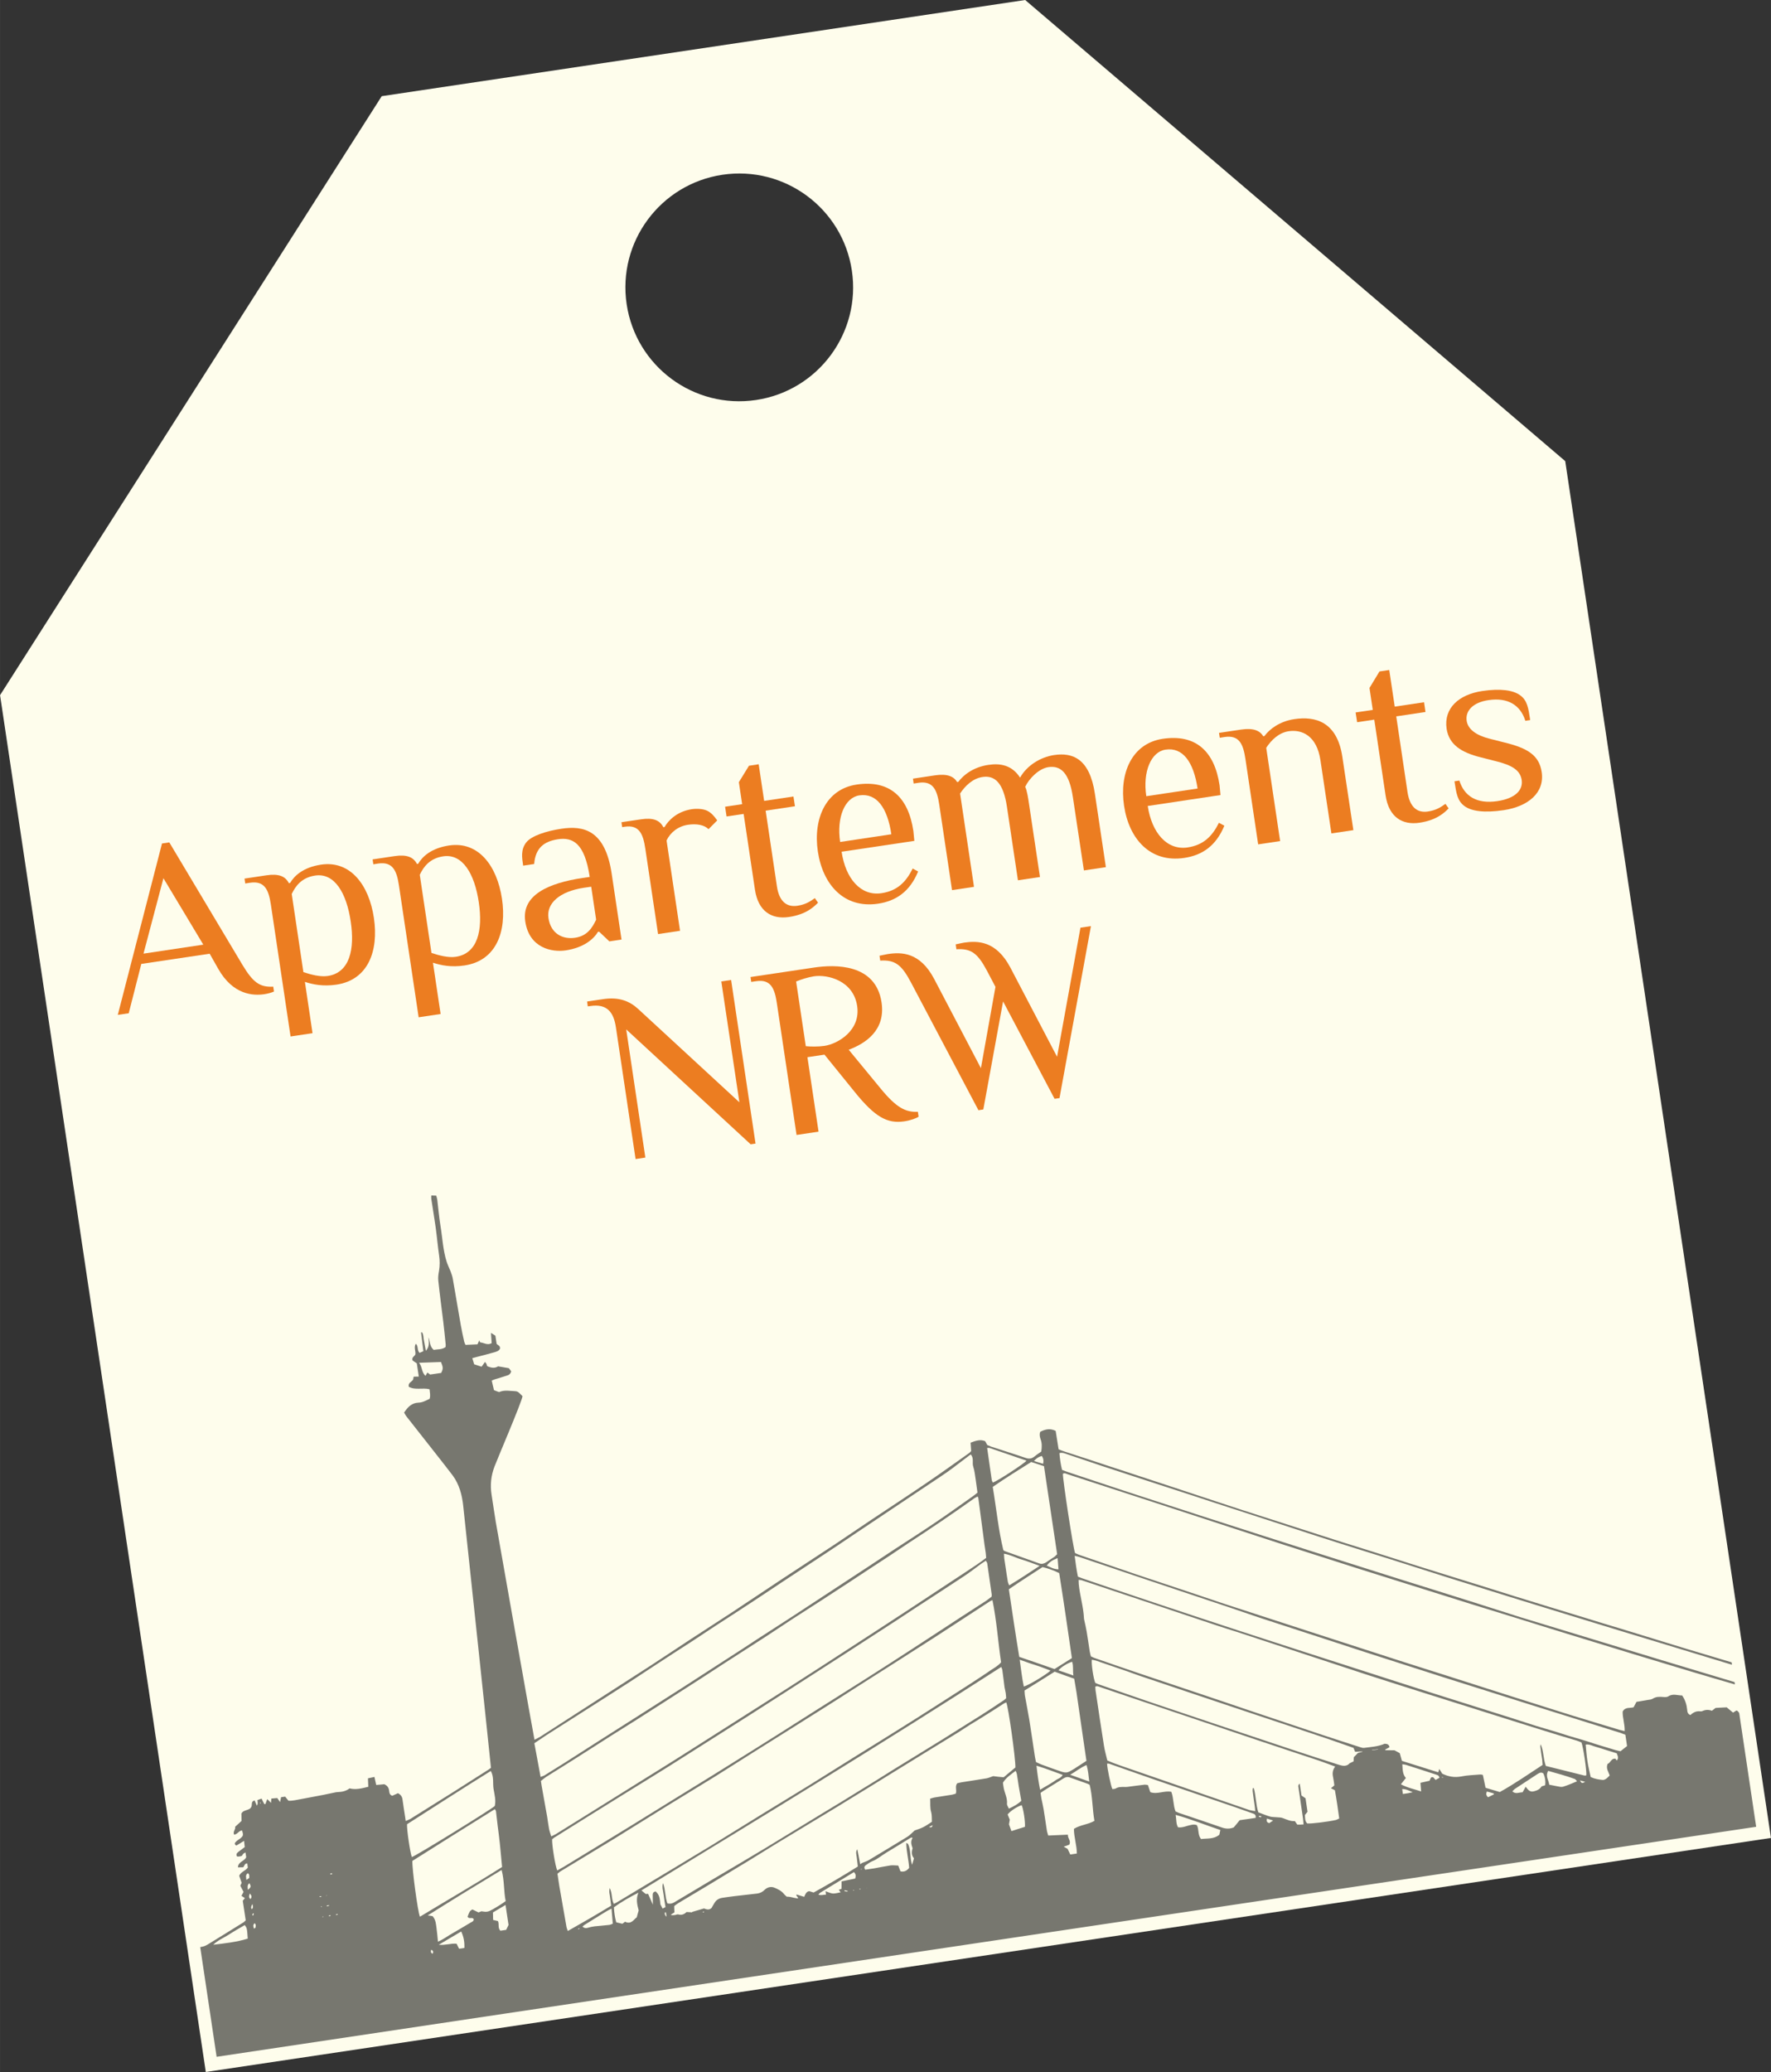 <?xml version="1.0" encoding="UTF-8"?>
<!DOCTYPE svg  PUBLIC '-//W3C//DTD SVG 1.1//EN'  'http://www.w3.org/Graphics/SVG/1.1/DTD/svg11.dtd'>
<svg width="205.2px" height="240px" enable-background="new 0 0 205.196 240" version="1.1" viewBox="0 0 205.196 240" xml:space="preserve" xmlns="http://www.w3.org/2000/svg">
<rect x="0" y="0" width="205.196" height="240" fill="#333333" stroke="none"/>
<path d="m181.36 53.415l-62.578-53.415-74.555 11.14-44.222 69.382 23.838 159.48 181.35-27.11-23.837-159.48zm-93.757-7.082c-7.209 1.077-13.919-3.892-14.997-11.094-1.074-7.206 3.896-13.921 11.097-14.997s13.923 3.892 14.997 11.097c1.078 7.203-3.896 13.918-11.097 14.994z" fill="#FEFDEC"/>
<g fill="#EC7D21">
	<path d="m31.743 114.85c-0.277 0.126-0.69 0.244-1.111 0.308-1.277 0.19-3.632 0.107-5.358-2.954l-0.983-1.735-7.92 1.182-1.458 5.714-1.268 0.19 5.123-19.852 0.847-0.128 8.486 14.206c1.198 1.985 1.975 2.597 3.557 2.502l0.085 0.567zm-15.118-4.391l6.929-1.039-4.619-7.695-2.31 8.734z"/>
	<path d="m31.383 104.78c-0.256-1.694-0.71-2.782-2.408-2.532l-0.562 0.088-0.083-0.568 2.541-0.38c1.417-0.213 2.19 0.105 2.595 0.911l0.145-0.022c0.455-0.785 1.467-1.806 3.586-2.124 3.396-0.506 5.557 2.353 6.123 6.17 0.57 3.815-0.657 7.181-4.338 7.73-1.553 0.231-2.743-0.021-3.656-0.32l0.884 5.943-2.545 0.38-2.282-15.276zm3.768 7.823c0.917 0.302 1.962 0.572 2.817 0.448 2.545-0.38 3.157-3.076 2.665-6.325-0.483-3.255-1.851-5.647-4.119-5.309-1.553 0.231-2.276 1.204-2.714 2.136l1.351 9.05z"/>
	<path d="m46.223 102.56c-0.256-1.696-0.711-2.783-2.409-2.535l-0.558 0.089-0.086-0.568 2.541-0.38c1.413-0.21 2.19 0.107 2.599 0.911l0.137-0.021c0.458-0.791 1.466-1.807 3.59-2.124 3.396-0.508 5.549 2.349 6.123 6.17 0.57 3.813-0.661 7.178-4.338 7.728-1.557 0.238-2.747-0.019-3.66-0.318l0.888 5.941-2.545 0.38-2.282-15.273zm3.768 7.82c0.913 0.303 1.967 0.576 2.817 0.448 2.545-0.38 3.152-3.074 2.665-6.325-0.483-3.253-1.859-5.65-4.123-5.313-1.549 0.231-2.276 1.204-2.714 2.14l1.355 9.05z"/>
	<path d="m70.602 109.04l-1.186-1.122-0.136 0.021c-0.463 0.792-1.607 1.829-3.731 2.145-1.549 0.237-4.226-0.233-4.689-3.347-0.471-3.106 2.797-4.462 6.619-5.038l0.847-0.122c-0.591-3.964-1.987-4.615-3.685-4.365-1.558 0.238-2.603 0.969-2.751 2.867l-1.277 0.19c-0.148-0.99-0.269-1.834 0.327-2.65 0.599-0.812 2.4-1.37 4.098-1.624 2.541-0.38 5.073 0.107 5.833 5.202l1.141 7.633-1.41 0.21zm-2.102-6.331l-0.851 0.122c-2.826 0.428-4.354 1.814-4.103 3.506 0.277 1.842 1.677 2.497 3.086 2.285 1.417-0.211 1.996-1.161 2.438-2.095l-0.57-3.818z"/>
	<path d="m74.767 98.296c-0.252-1.698-0.702-2.789-2.4-2.531l-0.281 0.042-0.083-0.568 2.264-0.335c1.413-0.215 2.182 0.104 2.59 0.913l0.141-0.021c0.458-0.795 1.467-1.812 3.165-2.066 0.562-0.084 1.289-0.047 1.756 0.171 0.463 0.219 0.814 0.605 1.182 1.128l-1.008 1.014c-0.504-0.506-1.4-0.655-2.384-0.508-1.132 0.169-2.037 0.88-2.479 1.815l1.562 10.465-2.545 0.38-1.48-9.899z"/>
	<path d="m86.161 94.278l-1.979 0.295-0.169-1.13 1.975-0.295-0.38-2.547 1.169-1.902 1.128-0.174 0.632 4.243 3.396-0.508 0.173 1.13-3.396 0.508 1.306 8.769c0.252 1.696 1.086 2.438 2.363 2.251 0.991-0.149 1.512-0.517 2.032-0.886l0.372 0.527c-0.508 0.504-1.388 1.363-3.371 1.657-1.975 0.293-3.562-0.622-3.941-3.169l-1.31-8.769z"/>
	<path d="m105.94 97.399l-8.428 1.258c0.458 3.109 2.214 5.162 4.619 4.803 1.842-0.275 2.842-1.295 3.619-2.859l0.628 0.345c-0.955 2.309-2.524 3.41-4.644 3.73-3.958 0.586-6.403-2.225-6.974-6.042-0.57-3.822 0.946-7.228 4.479-7.755 3.817-0.57 5.999 1.417 6.589 5.377l0.112 1.143zm-2.665-0.764c-0.458-3.106-1.723-4.798-3.706-4.507-1.698 0.258-2.652 2.566-2.227 5.398l5.933-0.891z"/>
	<path d="m111.04 90.56c0.599-0.812 1.764-1.708 3.466-1.962 1.409-0.21 2.743 0.025 3.685 1.475 0.797-1.423 2.388-2.382 3.946-2.615 2.127-0.318 4.115 0.396 4.726 4.499l1.269 8.486-2.545 0.38-1.277-8.484c-0.417-2.83-1.413-3.691-2.834-3.481-1.128 0.169-2.256 1.349-2.694 2.283 0.211 0.401 0.359 1.388 0.442 1.958l1.272 8.486-2.553 0.38-1.269-8.486c-0.421-2.828-1.417-3.689-2.834-3.479-1.128 0.169-2.012 1.019-2.599 1.917l1.611 10.808-2.545 0.38-1.479-9.898c-0.256-1.698-0.706-2.785-2.404-2.535l-0.566 0.089-0.079-0.57 2.541-0.38c1.417-0.211 2.186 0.107 2.57 0.772l0.15-0.023z"/>
	<path d="m141.41 92.093l-8.428 1.264c0.471 3.109 2.227 5.16 4.623 4.803 1.843-0.277 2.851-1.297 3.627-2.857l0.628 0.341c-0.958 2.31-2.524 3.415-4.647 3.73-3.962 0.593-6.408-2.223-6.974-6.042-0.57-3.817 0.938-7.226 4.479-7.755 3.817-0.57 5.995 1.419 6.589 5.383l0.103 1.133zm-2.653-0.757c-0.467-3.111-1.727-4.803-3.714-4.505-1.689 0.252-2.652 2.566-2.227 5.394l5.941-0.889z"/>
	<path d="m144.3 87.903c-0.256-1.696-0.702-2.785-2.409-2.535l-0.562 0.089-0.087-0.568 2.553-0.38c1.409-0.21 2.177 0.107 2.57 0.771l0.136-0.021c0.603-0.812 1.768-1.708 3.47-1.962 2.4-0.359 4.95 0.271 5.561 4.373l1.276 8.486-2.545 0.38-1.272-8.486c-0.421-2.826-2.127-3.584-3.681-3.351-1.132 0.167-2.016 1.023-2.599 1.921l1.611 10.803-2.545 0.38-1.477-9.9z"/>
	<path d="m159.23 83.357l-1.987 0.297-0.174-1.13 1.987-0.295-0.38-2.543 1.157-1.911 1.132-0.169 0.636 4.243 3.397-0.508 0.165 1.13-3.388 0.506 1.306 8.771c0.256 1.694 1.086 2.442 2.354 2.251 1-0.148 1.521-0.521 2.041-0.886l0.372 0.525c-0.505 0.508-1.389 1.365-3.376 1.659-1.971 0.297-3.553-0.624-3.933-3.169l-1.309-8.771z"/>
	<path d="m174.23 93.842c-2.265 0.334-3.735 0.124-4.554-0.477-0.813-0.604-0.938-1.453-1.152-2.865l0.566-0.085c0.565 1.795 1.999 2.739 4.404 2.38 2.127-0.318 2.986-1.316 2.817-2.444-0.165-1.132-1.12-1.712-2.925-2.165l-1.802-0.459c-2.256-0.558-3.689-1.471-3.971-3.309-0.354-2.402 1.434-3.972 4.119-4.375 2.124-0.316 3.603-0.104 4.413 0.5 0.813 0.599 0.941 1.446 1.152 2.863l-0.562 0.085c-0.558-1.795-2.003-2.733-4.271-2.395-1.83 0.269-2.697 1.262-2.528 2.395 0.145 0.993 1.12 1.683 2.623 2.067l1.798 0.457c2.557 0.626 3.974 1.428 4.271 3.406 0.361 2.405-1.564 3.994-4.398 4.421z"/>
	<path d="m71.358 118.98c-0.256-1.696-0.992-2.748-2.971-2.448l-0.285 0.039-0.078-0.566 1.838-0.272c1.838-0.277 3.065 0.21 4.069 1.127l11.737 10.82-2.095-13.999 1.136-0.169 2.83 18.952-0.566 0.081-14.419-13.31 2.219 14.847-1.132 0.173-2.283-15.275z"/>
	<path d="m95.527 122.16l-1.975 0.295 1.289 8.626-2.549 0.381-2.285-15.278c-0.252-1.696-0.702-2.785-2.396-2.532l-0.57 0.084-0.083-0.564 7.358-1.099c2.404-0.359 7.151-0.491 7.825 4.037 0.487 3.253-1.888 4.766-3.805 5.484l3.71 4.505c1.797 2.188 2.872 2.754 4.305 2.682l0.083 0.568c-0.264 0.182-0.942 0.432-1.652 0.537-1.979 0.295-3.4-0.504-5.702-3.343l-3.553-4.383zm3.788-5.629c-0.442-2.971-3.441-3.675-4.999-3.446-0.707 0.11-1.533 0.374-2.074 0.604l1.12 7.492c0.587 0.056 1.455 0.068 2.161-0.035 1.557-0.232 4.218-1.785 3.792-4.615z"/>
	<path d="m105.54 113.78c-1.083-2.037-1.834-2.617-3.553-2.51l-0.083-0.566c0.145-0.017 0.702-0.159 0.95-0.192 1.586-0.242 3.727-0.244 5.375 2.865l5.424 10.351 1.686-9.417-0.975-1.851c-1.082-2.037-1.834-2.617-3.553-2.506l-0.079-0.568c0.132-0.017 0.694-0.159 0.95-0.198 1.583-0.231 3.722-0.24 5.375 2.871l5.42 10.349 2.71-14.952 1.215-0.182-3.644 19.922-0.57 0.08-5.966-11.281-2.289 12.514-0.566 0.091-7.827-14.82z"/>
</g>
<path d="m203.48 211.6l-1.966-13.175c-0.079-0.111-0.141-0.248-0.318-0.298-0.107 0.075-0.223 0.141-0.396 0.248-0.211-0.173-0.434-0.363-0.735-0.611-0.339 9e-3 -0.772 0.041-1.285 0.066-0.095 0.07-0.248 0.182-0.43 0.33-0.351-0.136-0.723-0.141-1.099 0.033-0.062 0.033-0.145 0.041-0.207 0.037-0.475-0.07-0.854 0.111-1.186 0.43-0.306-0.12-0.355-0.367-0.372-0.615-0.054-0.579-0.219-1.107-0.578-1.657-0.504 0.013-1.065-0.26-1.623 0.111-0.141 0.092-0.376 0.083-0.566 0.066-0.426-0.033-0.822-0.058-1.223 0.198-0.166 0.107-0.409 0.112-0.611 0.149-0.43 0.082-0.872 0.148-1.272 0.215-0.133 0.243-0.231 0.43-0.335 0.628-0.426 0.132-0.971-0.066-1.265 0.499-0.028 0.698 0.257 1.434 0.228 2.261-0.228-0.059-0.393-0.091-0.558-0.133-1.802-0.537-3.599-1.095-5.399-1.636-0.653-0.198-1.314-0.413-1.976-0.62-1.718-0.545-3.449-1.086-5.172-1.636-2.4-0.756-4.793-1.537-7.193-2.297-1.734-0.554-3.479-1.099-5.226-1.657-6.437-2.078-12.882-4.16-19.318-6.259-1.946-0.619-3.871-1.297-5.801-1.934-1.987-0.669-3.97-1.317-5.953-1.982-2.214-0.761-4.425-1.521-6.635-2.272-0.169-0.066-0.327-0.141-0.446-0.198-0.215-0.487-1.45-8.627-1.413-9.176 0.194-0.141 0.372-4e-3 0.549 0.049 1.124 0.368 2.256 0.74 3.388 1.104 2.169 0.702 4.346 1.421 6.528 2.124 1.375 0.454 2.76 0.908 4.14 1.354 3.685 1.215 7.378 2.404 11.068 3.611 2.739 0.884 5.47 1.751 8.205 2.627 1.669 0.529 3.35 1.058 5.019 1.578 2.81 0.889 5.611 1.769 8.425 2.645 1.821 0.57 3.656 1.124 5.486 1.693 1.995 0.62 3.986 1.248 5.99 1.859 2.491 0.761 4.979 1.524 7.474 2.289 2.161 0.661 4.338 1.313 6.511 1.967 1.698 0.512 3.396 0.999 5.082 1.495l-0.041-0.272c-0.277-0.091-0.554-0.165-0.831-0.252-2.719-0.806-5.429-1.637-8.146-2.45-1.359-0.405-2.715-0.822-4.065-1.235-2.987-0.904-5.975-1.813-8.957-2.723-0.909-0.28-1.826-0.554-2.743-0.834-1.826-0.579-3.648-1.165-5.479-1.744-2.888-0.917-5.784-1.813-8.672-2.718-1.338-0.422-2.673-0.848-3.999-1.265-3.892-1.231-7.775-2.462-11.667-3.71-4.656-1.487-9.308-2.991-13.964-4.512-2.9-0.934-5.784-1.917-8.676-2.867-0.228-0.074-0.459-0.173-0.723-0.272-0.161-0.678-0.256-1.289-0.302-1.941 0.364-0.1 0.645 0.05 0.926 0.141 1.355 0.454 2.71 0.917 4.069 1.371 1.855 0.611 3.71 1.211 5.557 1.818 1.661 0.537 3.309 1.078 4.958 1.611 1.343 0.438 2.689 0.892 4.037 1.321 3.511 1.132 7.015 2.289 10.522 3.421 1.719 0.554 3.446 1.1 5.164 1.637 1.194 0.375 2.375 0.734 3.561 1.115 2.045 0.645 4.086 1.306 6.123 1.949 2.384 0.744 4.768 1.492 7.16 2.235 1.995 0.624 3.99 1.228 5.994 1.847 2.475 0.752 4.945 1.524 7.42 2.272 1.665 0.513 3.33 1 4.986 1.512 2.487 0.761 4.962 1.513 7.449 2.265l-0.041-0.281c-1.761-0.528-3.524-1.049-5.276-1.578-2.503-0.76-5.011-1.533-7.519-2.306-1.434-0.43-2.859-0.859-4.276-1.301-2.697-0.814-5.388-1.648-8.081-2.475-1.165-0.364-2.338-0.731-3.503-1.1-2.508-0.769-5.012-1.562-7.516-2.338-1.619-0.521-3.251-1.033-4.862-1.545-1.599-0.504-3.189-0.992-4.776-1.496-2.813-0.909-5.635-1.81-8.449-2.718-1.611-0.513-3.202-1.025-4.809-1.562-4.342-1.441-8.685-2.867-13.026-4.292-1.735-0.583-3.475-1.145-5.202-1.706-0.231-0.066-0.438-0.166-0.686-0.257-0.112-0.735-0.228-1.438-0.339-2.132-0.678-0.347-1.256-0.165-1.789 0.107-0.12 0.318-0.045 0.579 0.033 0.835 0.182 0.463 0.165 0.934 0.087 1.454-0.248 0.182-0.533 0.355-0.789 0.57-0.327 0.269-0.645 0.293-1.042 0.157-1.322-0.455-2.66-0.868-3.986-1.306-0.153-0.058-0.298-0.116-0.442-0.182-0.079-0.149-0.161-0.294-0.24-0.446-0.599-0.244-1.124-0.033-1.689 0.173 0.021 0.364 0.041 0.678 0.066 0.976-0.107 0.099-0.165 0.19-0.252 0.239-1.64 1.161-3.268 2.33-4.92 3.454-2.111 1.438-4.247 2.834-6.367 4.247-1.384 0.926-2.764 1.871-4.147 2.793-2.086 1.371-4.181 2.747-6.263 4.114-1.628 1.079-3.251 2.157-4.871 3.239-0.603 0.401-1.21 0.81-1.822 1.198-1.322 0.859-2.648 1.723-3.966 2.578-1.504 0.983-2.983 1.983-4.487 2.958-2.247 1.454-4.503 2.9-6.75 4.346-2.024 1.306-4.053 2.611-6.077 3.917-0.207 0.124-0.426 0.223-0.673 0.355-0.058-0.174-4.218-23.632-4.491-25.26-0.173-1.049-0.322-2.103-0.487-3.156-0.173-1.107-0.054-2.193 0.347-3.239 0.339-0.908 3.115-7.366 3.243-8.139-0.273-0.264-0.483-0.565-0.81-0.578-0.632-0.024-1.272-0.182-1.909 0.1-0.182-0.066-0.38-0.133-0.586-0.224-0.099-0.38-0.174-0.731-0.26-1.111 0.145-0.062 0.256-0.111 0.368-0.145 0.462-0.141 0.913-0.276 1.375-0.43 0.215-0.058 0.43-0.161 0.508-0.496-0.091-0.124-0.203-0.297-0.272-0.363-0.459-0.082-0.822-0.141-1.244-0.215-0.384 0.256-0.814 0.182-1.269-0.024-0.024-0.091-0.037-0.174-0.074-0.248s-0.095-0.128-0.173-0.239c-0.157 0.223-0.277 0.392-0.397 0.554-0.285-0.087-0.549-0.183-0.859-0.281-0.058-0.19-0.128-0.413-0.215-0.707 0.219-0.058 0.38-0.107 0.545-0.148 0.669-0.178 1.339-0.335 2-0.533 0.272-0.074 0.545-0.165 0.661-0.413 0.062-0.38-0.293-0.413-0.388-0.569-0.054-0.348-0.095-0.637-0.145-0.946-0.149-0.096-0.285-0.178-0.512-0.318 0.033 0.467 0.062 0.851 0.083 1.186-0.5 0.285-0.909-0.058-1.347-0.091-0.021-0.054-0.05-0.137-0.087-0.235-0.083 0.174-0.145 0.318-0.211 0.463-0.479 0.024-0.929 0.049-1.388 0.065-0.066-0.148-0.128-0.26-0.153-0.38-0.148-0.652-0.285-1.306-0.405-1.975-0.31-1.789-0.607-3.562-0.921-5.346-0.045-0.273-0.157-0.537-0.248-0.806-0.153-0.393-0.351-0.772-0.475-1.178-0.417-1.351-0.471-2.752-0.703-4.136-0.161-0.987-0.244-2.008-0.368-3.003-0.021-0.157-0.074-0.298-0.116-0.463-0.21-9e-3 -0.38-0.017-0.574-0.021 0 0.156-0.017 0.285 0 0.393 0.161 1.106 0.355 2.206 0.508 3.321 0.149 1.074 0.24 2.173 0.401 3.264 0.083 0.578 0.083 1.157-0.013 1.739-0.07 0.385-0.128 0.781-0.083 1.161 0.166 1.586 0.38 3.164 0.574 4.747 0.104 0.88 0.194 1.764 0.281 2.64 8e-3 0.095-8e-3 0.174-0.017 0.298-0.434 0.31-0.938 0.239-1.372 0.322-0.492-0.405-0.405-0.983-0.616-1.454 0.049 0.528 0.165 1.065-0.293 1.562-0.079-0.409-0.136-0.769-0.21-1.132-0.087-0.331-0.029-0.703-0.228-1.004-0.033 4e-3 -0.083 8e-3 -0.12 0.012 0.087 0.702 0.178 1.421 0.269 2.173-0.182 0.075-0.327 0.141-0.442 0.19-0.322-0.322-0.107-0.776-0.434-1.058-0.26 0.446 0.017 0.867-0.054 1.248-0.12 0.231-0.446 0.33-0.322 0.686 0.145 0.111 0.318 0.231 0.492 0.339 0.079 0.521 0.157 1.016 0.231 1.532-0.219-4e-3 -0.396 0.013-0.595 0.013-0.025 0.132-0.046 0.265-0.066 0.347-0.194 0.281-0.591 0.343-0.504 0.818 0.735 0.422 1.603 0.083 2.409 0.289 0.037 0.389 0.132 0.744 4e-3 1.115-0.417 0.19-0.814 0.43-1.293 0.438-0.785 0.033-1.24 0.521-1.657 1.148 0.087 0.141 0.157 0.306 0.264 0.438 0.529 0.687 4.747 6.008 5.371 6.854 0.752 1.028 1.074 2.227 1.21 3.482 0.079 0.728 0.157 1.471 0.235 2.206 0.029 0.24 2.95 27.681 2.983 28.176-0.128 0.075-0.19 0.141-0.264 0.19-1.355 0.868-2.714 1.735-4.078 2.595-1.665 1.049-3.338 2.09-5.007 3.136-0.145 0.082-0.302 0.128-0.529 0.235-0.042-0.261-0.066-0.43-0.087-0.599-0.095-0.616-0.194-1.228-0.277-1.847-0.037-0.339-0.182-0.596-0.533-0.777-0.211 0.1-0.451 0.198-0.657 0.298-0.314-0.104-0.338-0.339-0.363-0.562-0.037-0.347-0.194-0.611-0.57-0.776-0.26 0.033-0.574 0.058-0.93 0.087-0.074-0.335-0.14-0.632-0.207-0.93-0.281 0.058-0.508 0.116-0.752 0.165 0.013 0.322 0.029 0.637 0.042 0.976-0.748 0.182-1.438 0.371-2.173 0.186-0.409 0.318-0.867 0.409-1.351 0.426-0.153 4e-3 -0.289 0.028-0.426 0.062-0.413 0.079-0.822 0.178-1.248 0.261-0.851 0.165-1.702 0.33-2.553 0.483-0.5 0.082-1.004 0.227-1.504 0.194-0.136-0.174-0.248-0.306-0.376-0.472-0.153 0.021-0.318 0.05-0.475 0.066-0.033 0.198-0.074 0.355-0.116 0.57-0.132-0.182-0.223-0.322-0.326-0.471-0.227 0.021-0.43 0.032-0.682 0.058-0.017 0.189-0.025 0.334-0.045 0.5-0.128-0.145-0.265-0.261-0.438-0.435-0.079 0.224-0.149 0.401-0.203 0.57-0.083 0-0.128 0.017-0.136 0-0.103-0.173-0.194-0.376-0.31-0.628-0.166 0.05-0.331 0.116-0.483 0.174 0.049 0.413 0.049 0.413-0.066 0.645-0.091-0.215-0.178-0.413-0.264-0.611-0.451 0.132-0.26 0.491-0.368 0.719-0.211 0.521-0.926 0.289-1.165 0.826 8e-3 0.099 0.017 0.231 0.012 0.38 4e-3 0.153 8e-3 0.306 8e-3 0.455-0.256 0.23-0.487 0.454-0.744 0.677 0.087 0.314-0.297 0.554-0.111 0.909 0.384-0.037 0.545-0.463 0.909-0.487 0.182 0.537 0.153 0.636-0.215 0.938-0.169 0.12-0.355 0.231-0.504 0.385-0.157 0.14-0.166 0.297 0.062 0.43 0.277-0.157 0.545-0.339 0.896-0.546 0.037 0.306 0.058 0.5 0.079 0.719-0.265 0.19-0.5 0.372-0.731 0.55-0.182 0.145-0.322 0.293-0.149 0.55 0.087 0 0.174 0 0.26-9e-3 0.104-0.024 0.207-0.045 0.29-0.066 0.153-0.269 0.153-0.269 0.417-0.404 0.033 0.215 0.062 0.417 0.083 0.554-0.231 0.495-0.934 0.504-0.958 1.177 0.252-0.012 0.446-0.012 0.604-0.012 0.178-0.182 0.148-0.45 0.479-0.446 0.021 0.174 0.042 0.355 0.058 0.487-0.298 0.396-0.793 0.479-0.996 0.942 0.083 0.252 0.177 0.528 0.285 0.817-0.049 0.091-0.099 0.224-0.153 0.339 0.128 0.256 0.265 0.492 0.372 0.715-0.087 0.157-0.161 0.293-0.244 0.459 0.14 0.082 0.272 0.173 0.4 0.264-0.07 0.091-0.145 0.174-0.248 0.306 0.111 0.735 0.227 1.504 0.343 2.265-0.136 0.119-0.215 0.223-0.322 0.272-1.368 0.851-2.735 1.702-4.115 2.545-0.186 0.107-0.384 0.198-0.591 0.235-0.079 0.013-0.166 0.029-0.244 0.046l1.9 12.708c25.588-3.849 142.24-21.251 178.38-26.642zm-62.202 0.921c-0.632 0.529-1.4 0.405-2.115 0.496-0.421-0.504-0.21-1.124-0.496-1.615-0.38-0.137-0.74 4e-3 -1.086 0.087-0.343 0.099-0.674 0.228-1.091 0.165-0.24-0.413-0.178-0.893-0.273-1.438 1.801 0.504 3.446 1.178 5.177 1.756-0.041 0.219-0.074 0.367-0.116 0.549zm2.359-1.686c-0.281 0.344-0.487 0.604-0.689 0.835-0.451 0.182-0.868 0.174-1.31 0.033-1.681-0.587-3.363-1.145-5.04-1.711-0.124-0.049-0.252-0.115-0.393-0.173-0.289-0.728-0.207-1.537-0.492-2.272-0.826-0.165-1.607 0.326-2.429 0.041-0.091-0.256-0.182-0.537-0.281-0.826-0.153-0.017-0.273-0.05-0.384-0.041-0.673 0.074-1.343 0.173-2 0.256-0.124 0.017-0.252 9e-3 -0.372 9e-3 -0.334 0-0.669-0.017-0.987 0.182-0.095 0.054-0.26 0.045-0.372 0.062-0.173-0.31-0.624-2.499-0.615-2.958 0.079 0.013 0.169-8e-3 0.239 0.021 1.735 0.607 3.475 1.224 5.21 1.826 3.131 1.083 6.267 2.132 9.399 3.214 0.673 0.236 1.33 0.472 2.003 0.711 0.203 0.066 0.414 0.133 0.364 0.521-0.652 0.097-1.28 0.196-1.851 0.27zm2.471-0.33c-0.091-0.033-0.173-0.05-0.264-0.078 0.012-0.029 0.012-0.062 0.016-0.087 0.091 0 0.178 0.017 0.273 0.017-0.012 0.061-0.017 0.09-0.025 0.148zm0.959 0.669c-0.277-0.074-0.351-0.215-0.269-0.528 0.24 0.078 0.426 0.132 0.71 0.223-0.202 0.149-0.33 0.231-0.441 0.305zm7.395-5.305c0.066 0.311 0.1 0.633 0.141 0.93-0.132 0.12-0.244 0.219-0.393 0.331 0.157 0.078 0.281 0.136 0.459 0.235 0.194 1.065 0.347 2.152 0.5 3.271-0.161 0.066-0.269 0.145-0.384 0.174-0.917 0.207-2.933 0.454-3.321 0.4-0.281-0.26-0.248-0.623-0.269-0.982 0.103-0.124 0.202-0.244 0.301-0.368-0.078-0.529-0.157-1.058-0.231-1.562-0.161-0.107-0.285-0.202-0.467-0.322-0.062-0.413-0.132-0.876-0.207-1.38-0.235 0.189-0.153 0.363-0.132 0.521 0.169 1.178 0.343 2.354 0.516 3.532 0.025 0.194 0.033 0.4 0.062 0.674-0.272 0.017-0.496 0.033-0.723 0.024-0.1-0.132-0.182-0.265-0.29-0.413-0.483 0.05-0.909-0.165-1.355-0.33-0.211-0.092-0.442-0.092-0.673-0.107-0.269-0.033-0.566-9e-3 -0.839-0.083-0.454-0.128-0.896-0.326-1.363-0.491-0.289-0.913-0.269-1.889-0.516-2.798-0.042 0-0.087 9e-3 -0.124 5e-3 -4e-3 0.136-0.029 0.26-8e-3 0.376 0.066 0.569 0.153 1.123 0.235 1.693 0.025 0.161 0.033 0.331 0.058 0.587-0.265-0.05-0.467-0.07-0.666-0.124-1.892-0.652-3.784-1.306-5.681-1.954-2.747-0.954-5.482-1.896-8.246-2.847-0.599-0.206-1.207-0.413-1.801-0.636-0.248-0.087-0.483-0.207-0.744-0.306-0.141-0.596-0.306-1.161-0.393-1.728-0.343-2.14-0.653-4.271-0.975-6.42-0.021-0.132-0.012-0.277-0.024-0.405 0.223-0.124 0.396 0 0.57 0.054 1.318 0.45 2.624 0.896 3.929 1.331 3.292 1.111 6.589 2.218 9.882 3.325 1.553 0.521 3.09 1.041 4.635 1.562 2.285 0.769 4.578 1.521 6.858 2.281 0.628 0.214 1.235 0.454 1.917 0.702-0.313 0.414-0.338 0.811-0.238 1.248zm2.879-2.825c-0.157 0.156-0.314 0.322-0.479 0.495-8e-3 0.157-0.024 0.314-0.033 0.487-0.141 0.075-0.302 0.137-0.451 0.215-0.338 0.389-0.781 0.314-1.173 0.199-1.748-0.542-3.482-1.12-5.213-1.686-2.723-0.909-5.445-1.814-8.164-2.723-1.619-0.542-3.227-1.079-4.842-1.624-1.322-0.446-2.644-0.889-3.974-1.339-1.925-0.661-3.851-1.321-5.78-1.995-0.124-0.046-0.219-0.095-0.322-0.137-0.211-0.446-0.479-2.197-0.405-2.693 0.161 0.041 0.314 0.05 0.459 0.1 1.214 0.417 2.446 0.843 3.668 1.256 0.467 0.161 0.93 0.347 1.405 0.504 1.636 0.545 3.284 1.107 4.933 1.66 1.905 0.637 3.834 1.281 5.743 1.926 2.099 0.698 4.198 1.409 6.296 2.099 1.686 0.57 3.359 1.124 5.04 1.693 0.917 0.314 1.826 0.649 2.776 0.976 0.058 0.132 0.112 0.265 0.186 0.454 0.289-0.017 0.558-0.033 0.838-0.041 4e-3 8e-3 8e-3 0.017 0.017 0.037-0.165 0.041-0.347 0.087-0.525 0.137zm2.318-0.405c-0.227 0.033-0.458 0.066-0.677 0.1-4e-3 -9e-3 -4e-3 -0.025-8e-3 -0.042 0.227-0.024 0.455-0.058 0.682-0.091 3e-3 8e-3 3e-3 0.025 3e-3 0.033zm3.512 5.065c-0.186 0.033-0.363 0.058-0.624 0.095-0.028-0.239-0.054-0.384-0.082-0.57 0.454-0.028 0.813 0.219 1.219 0.359-0.166 0.033-0.34 0.083-0.513 0.116zm3.181-1.537c-0.19-0.091-0.22-0.446-0.554-0.269-0.046 0.095-0.116 0.239-0.17 0.372-0.351 0.078-0.689 0.152-1.049 0.235 0.028 0.372 0.054 0.632 0.082 1-0.821-0.281-1.595-0.422-2.347-0.831 0.215-0.276 0.393-0.483 0.579-0.727-0.396-0.442-0.368-0.979-0.413-1.591 0.182 0.029 0.317 0.033 0.434 0.074 1.145 0.363 2.293 0.731 3.433 1.111 0.17 0.062 0.393 0.079 0.43 0.389-0.136 0.067-0.28 0.146-0.425 0.237zm0.863-0.265c-0.05-0.013-0.104-0.013-0.153-0.024 5e-3 -0.017 9e-3 -0.041 0.017-0.054 0.042 4e-3 0.087 0.013 0.128 0.028 5e-3 0.026 8e-3 0.043 8e-3 0.05zm5.871 1.943c-0.223 0.107-0.454 0.219-0.669 0.33-0.228-0.198-0.256-0.389-0.141-0.661 0.261 0.074 0.533 0.132 0.798 0.224 4e-3 0.032 4e-3 0.065 0.012 0.107zm5.949-1.059c-0.119 0.05-0.252 0.079-0.408 0.124-0.207 0.344-0.546 0.496-0.93 0.587-0.459 0.107-0.674-0.215-0.922-0.537-0.132 0.244-0.252 0.438-0.363 0.645-0.393-0.012-0.789 0.256-1.182-0.107 0.095-0.099 0.174-0.202 0.269-0.272 0.868-0.578 1.739-1.141 2.615-1.719 0.228-0.137 0.459-0.298 0.719-0.074 0.194 0.432 0.26 0.866 0.202 1.353zm2.083 0.166c-0.194 0.065-0.455 0-0.674-0.042-0.302-0.049-0.591-0.124-0.946-0.189-0.041-0.513-0.479-0.967-0.119-1.599 1.053 0.297 2.086 0.574 3.09 0.941 0.083 0.037 0.132 0.137 0.252 0.269-0.571 0.232-1.075 0.463-1.603 0.62zm1.941-0.727c0.261 0.07 0.421 0.116 0.611 0.165-0.396 0.198-0.396 0.198-0.611-0.165zm4.26-2.305l-5e-3 -9e-3c-0.049-0.058-0.099-0.137-0.14-0.198-0.521-0.058-0.57 0.508-0.905 0.595-0.228 0.537 0.104 0.9 0.235 1.355-0.099 0.082-0.219 0.239-0.376 0.347-0.128 0.091-0.293 0.182-0.434 0.161-0.454-0.045-0.909-0.115-1.388-0.334-0.124-0.596-0.285-1.215-0.376-1.835-0.1-0.624-0.141-1.264-0.203-1.925 0.418-0.074 0.794 0.161 1.19 0.264 0.413 0.112 0.817 0.253 1.23 0.381 0.397 0.115 0.802 0.248 1.174 0.363 0.13 0.322 0.262 0.587-2e-3 0.835zm-62.215-23.558c2.07 0.69 4.131 1.393 6.193 2.091 1.723 0.582 3.433 1.156 5.148 1.727 1.983 0.669 3.97 1.326 5.953 1.991 1.186 0.396 2.375 0.81 3.569 1.215 3.012 0.983 6.036 1.967 9.056 2.95 1.529 0.495 3.062 1.012 4.598 1.495 2.532 0.818 5.062 1.628 7.598 2.438 1.715 0.545 3.445 1.091 5.164 1.628 1.674 0.528 3.351 1.065 5.024 1.586 2.396 0.752 4.805 1.504 7.213 2.256 1.041 0.331 2.095 0.653 3.14 0.983 0.187 0.066 0.359 0.137 0.566 0.215 0.066 0.438 0.128 0.867 0.194 1.31-0.252 0.194-0.483 0.385-0.761 0.6-0.182-0.042-0.388-0.075-0.586-0.137-1.05-0.318-2.111-0.624-3.148-0.971-0.976-0.322-1.963-0.562-2.934-0.889-0.987-0.326-1.995-0.595-2.999-0.904-0.979-0.306-1.954-0.628-2.934-0.942-2.917-0.917-5.821-1.83-8.729-2.751-2.45-0.785-4.899-1.554-7.346-2.351-5.181-1.665-10.357-3.33-15.534-5.021-3.14-1.024-6.268-2.065-9.395-3.106-1.751-0.587-3.495-1.173-5.243-1.76-1.157-0.396-2.313-0.785-3.474-1.182-0.169-0.058-0.335-0.133-0.542-0.207-0.173-0.801-0.264-1.562-0.38-2.412 0.259 0.058 0.428 0.091 0.589 0.148zm-0.132 2.636c0.153 0.013 0.281 9e-3 0.38 0.05 2.851 0.95 5.685 1.893 8.527 2.851 2.376 0.793 4.735 1.595 7.11 2.38 0.789 0.272 1.59 0.508 2.375 0.76 4.949 1.636 9.907 3.268 14.856 4.892 2.276 0.735 4.562 1.463 6.842 2.182 1.81 0.578 3.619 1.132 5.433 1.71 2.599 0.818 5.201 1.645 7.8 2.454 1.459 0.467 2.921 0.9 4.375 1.335 0.207 0.062 0.393 0.148 0.566 0.219 0.211 0.521 0.628 3.354 0.562 3.817-0.087 0-0.173 0.033-0.252 8e-3 -1.479-0.363-2.949-0.735-4.437-1.106-0.302-0.835-0.248-1.702-0.591-2.513-0.021 0.107-0.059 0.215-0.042 0.318 0.054 0.492 0.137 0.979 0.211 1.475 0.017 0.183 0.033 0.381 0.046 0.604-1.632 1.058-3.206 2.169-4.958 3.14-0.524-0.165-1.082-0.33-1.652-0.495-0.116-0.529-0.203-1.021-0.311-1.492-0.14-0.021-0.219-0.054-0.301-0.045-0.748 0.066-1.492 0.078-2.223 0.231-0.772 0.136-1.467 0.024-2.186-0.331-0.091-0.14-0.19-0.297-0.339-0.545-0.058 0.186-0.083 0.289-0.116 0.389h-8e-3c-1.396-0.435-2.801-0.876-4.206-1.322-0.087-0.331-0.161-0.604-0.248-0.893-0.21-0.115-0.413-0.219-0.615-0.335-0.347 5e-3 -0.702-4e-3 -1.054-0.012-8e-3 -0.033-0.021-0.05-0.024-0.07 0.157-0.091 0.313-0.17 0.5-0.269-0.046-0.359-0.311-0.389-0.558-0.405-0.781 0.339-1.599 0.372-2.396 0.479-0.137 0.017-0.293-0.033-0.417-0.074-1.483-0.479-2.975-0.954-4.454-1.446-2.755-0.926-5.507-1.843-8.267-2.768-1.913-0.645-3.826-1.306-5.743-1.942-2.322-0.784-4.636-1.553-6.958-2.334-1.818-0.607-3.619-1.243-5.424-1.863-0.124-0.05-0.227-0.104-0.376-0.174-0.042-0.165-0.104-0.351-0.132-0.537-0.128-0.793-0.227-1.578-0.368-2.375-0.07-0.413-0.169-0.831-0.26-1.243-0.017-0.092-0.045-0.174-0.045-0.257-0.062-1.354-0.483-2.644-0.607-3.991-7e-3 -0.135-7e-3 -0.275-0.015-0.457zm1.834 27.912c-0.752 0.441-1.62 0.454-2.375 0.925-8e-3 0.934 0.331 1.872 0.339 2.859-0.26 0.033-0.496 0.082-0.76 0.115-0.111-0.231-0.211-0.441-0.318-0.661-0.115-0.065-0.244-0.132-0.45-0.247 0.26-0.083 0.458-0.149 0.645-0.228 0.248-0.438-0.19-0.724-0.157-1.161-0.781 0.037-1.5 0.066-2.276 0.1-0.05-0.194-0.132-0.389-0.161-0.596-0.132-0.817-0.24-1.648-0.376-2.454-0.066-0.413-0.169-0.801-0.248-1.21-0.045-0.219-0.066-0.442-0.104-0.682 0.273-0.186 0.5-0.348 0.74-0.487 0.648-0.401 1.297-0.802 1.946-1.207 0.207-0.124 0.409-0.182 0.657-0.107 0.682 0.24 1.368 0.483 2.054 0.728 0.078 0.017 0.157 0.074 0.293 0.148 0.341 1.363 0.303 2.785 0.551 4.165zm-6.296-3.598c-0.19-0.967-0.314-1.83-0.417-2.789 1.078 0.322 2.037 0.702 3.037 1.066-0.186 0.355-0.545 0.43-0.802 0.603-0.269 0.215-0.57 0.364-0.847 0.546-0.285 0.164-0.574 0.329-0.971 0.574zm3.487-1.74c0.682-0.396 1.202-0.835 1.896-1.128 0.186 0.615 0.228 1.193 0.314 1.917-0.776-0.277-1.433-0.508-2.21-0.789zm1.669-3.065c0.066 0.475 0.14 0.941 0.215 1.454-0.471 0.313-0.909 0.595-1.355 0.88-0.955 0.591-0.955 0.582-2.004 0.211-0.579-0.203-1.169-0.405-1.744-0.628-0.248-0.083-0.491-0.211-0.739-0.322-0.05-0.224-0.099-0.43-0.132-0.637-0.219-1.421-0.417-2.851-0.645-4.255-0.148-0.917-0.339-1.822-0.496-2.727-0.042-0.207-0.042-0.414-0.058-0.67 1.161-0.719 2.318-1.438 3.491-2.182 0.756 0.281 1.487 0.546 2.26 0.811 0.091 0.549 0.19 1.065 0.269 1.586 0.314 2.158 0.624 4.322 0.938 6.479zm-7.519-10.263c0.467 0.165 0.838 0.298 1.214 0.43 0.409 0.137 0.81 0.248 1.21 0.396 0.376 0.133 0.748 0.289 1.145 0.438-0.533 0.5-2.632 1.751-3.094 1.842-0.211-0.998-0.318-1.991-0.475-3.106zm6.222 1.834c-0.665-0.239-1.194-0.43-1.731-0.599 0.248-0.335 1.049-0.847 1.583-0.996 0.177 0.48 0.053 0.984 0.148 1.595zm-0.174-2.015c-0.69 0.43-1.331 0.826-2.016 1.264-1.343-0.467-2.689-0.941-4.082-1.412-0.442-2.628-0.81-5.214-1.206-7.825 1.297-0.913 2.615-1.719 3.904-2.574 0.657 0.157 1.285 0.376 1.93 0.698 0.516 3.255 0.987 6.511 1.47 9.849zm-7.56-9.706c-0.095-0.606-0.182-1.219-0.277-1.847-0.017-0.141-0.017-0.289-0.037-0.541 0.748 0.111 1.372 0.476 2.028 0.665 0.682 0.198 1.322 0.463 2.107 0.739-1.227 0.807-2.326 1.55-3.524 2.261-0.07-0.17-0.128-0.265-0.153-0.389-0.053-0.297-0.099-0.586-0.144-0.888zm6.007-0.582c-0.524 0-0.913-0.235-1.363-0.438 0.327-0.404 0.649-0.628 1.26-0.859 0.033 0.425 0.062 0.822 0.103 1.297zm-1.929-13.133c0.186 0.277 0.227 0.55 0.149 0.913-0.355-0.107-0.682-0.202-1.066-0.33 0.289-0.311 0.561-0.489 0.917-0.583zm-6.338-0.926c0.124 5e-3 0.215-0.021 0.285 5e-3 1.409 0.479 2.817 0.962 4.222 1.45 0.012-5e-3 0.017 0.021 0.033 0.037-0.231 0.306-3.26 2.297-3.875 2.52-0.042-0.099-0.103-0.169-0.124-0.256-0.182-1.24-0.359-2.484-0.541-3.756zm0.649 4.512c1.454-1.012 2.95-1.93 4.458-2.884 0.496 0.161 0.971 0.314 1.479 0.483 0.516 3.445 1.021 6.817 1.524 10.196-0.128 0.116-0.228 0.248-0.355 0.331-0.31 0.21-0.628 0.396-0.93 0.619-0.239 0.141-0.483 0.224-0.764 0.128-1.347-0.479-2.698-0.962-4.049-1.445-0.033-0.013-0.058-0.046-0.14-0.12-0.571-2.354-0.806-4.825-1.223-7.308zm-86.321 52.324c-1.297 0.404-2.64 0.545-3.995 0.71 0.512-0.512 1.182-0.784 1.776-1.156 0.603-0.393 1.235-0.752 1.876-1.124 0.26 0.372 0.26 0.372 0.343 1.57zm0.888-1.256c-0.037 0.024-0.083 0.058-0.157 0.107-0.083-0.231-0.157-0.43 0.066-0.637 0.186 0.171 0.128 0.348 0.091 0.53zm-0.281-1.682c0.037 4e-3 0.066 0.029 0.099 0.045-0.029 0.079-0.054 0.141-0.075 0.224-0.041-9e-3 -0.078-0.033-0.111-0.041 0.029-0.075 0.062-0.146 0.087-0.228zm-0.07-1.07c0.091 0.281 0.111 0.438-0.066 0.604-0.162-0.207-0.046-0.364 0.066-0.604zm-0.219-0.57c-0.215-0.173-0.19-0.363-0.074-0.652 0.223 0.255 0.247 0.429 0.074 0.652zm-0.302-1.066l-4e-3 -9e-3c-0.017-0.26-0.103-0.549 0.178-0.768 0.215 0.389 0.19 0.463-0.174 0.777zm0.157-1.38c-0.103 0.058-0.215 0.152-0.331 0.228-8e-3 -0.277-0.161-0.574 0.174-0.781 0.203 0.136 0.157 0.326 0.157 0.553zm1.277-8.609c-4e-3 -0.055-4e-3 -0.096-0.013-0.141 0.013-9e-3 0.029-0.017 0.045-0.017 0.013 0.054 0.021 0.095 0.029 0.148-0.016 0.01-0.041 1e-3 -0.061 0.01zm7.705 10.601c4e-3 9e-3 0.017 0.024 0.021 0.029-0.042 0.021-0.083 0.037-0.124 0.058 0.033-0.03 0.065-0.067 0.103-0.087zm-1.141-2.199l8e-3 0.017h-0.033l0.025-0.017zm0.711 4.747c-4e-3 0-0.038 9e-3 -0.042 5e-3 -8e-3 -0.025-4e-3 -0.062-8e-3 -0.096 0.029 0.013 0.058 0.017 0.083 0.013-4e-3 0.034-0.017 0.058-0.033 0.078zm-0.14-1.176c-0.042 0-0.066-9e-3 -0.104-0.013 4e-3 -0.017 4e-3 -0.046 0-0.054 0.037 8e-3 0.079 4e-3 0.112 0.021-4e-3 0.02-4e-3 0.046-8e-3 0.046zm-0.075-1.158c-0.066 0-0.132-8e-3 -0.203-0.017v-0.05c0.066-0.012 0.132-0.024 0.203-0.032v0.099zm0.934 2.244c-0.017-0.028-0.025-0.062-0.042-0.111 0.054-0.017 0.107-0.021 0.166-0.041 8e-3 0.033 0.016 0.058 0.024 0.082-0.053 0.025-0.099 0.045-0.148 0.07zm-0.268-1.162c-4e-3 -0.032-0.013-0.074-0.017-0.107 0.087 0 0.173-0.024 0.256-0.032 4e-3 0.021 8e-3 0.045 0.013 0.062-0.087 0.029-0.174 0.053-0.252 0.077zm1.069 1.009c-4e-3 -0.025-8e-3 -0.066-8e-3 -0.1 0.058-8e-3 0.112-0.017 0.169-0.024 8e-3 0.024 0.013 0.058 0.021 0.074-0.066 0.017-0.124 0.034-0.182 0.05zm-0.665-4.702c-8e-3 -0.037-0.012-0.074-0.021-0.115 0.074 0 0.14-0.017 0.215-0.017 4e-3 0.033 0.012 0.058 0.016 0.091-0.073 0.013-0.144 0.025-0.21 0.041zm4.756-10.724l-0.017-0.021 0.033 4e-3 -0.016 0.017zm7.081 19.905c-0.223-0.107-0.223-0.252-0.157-0.472 0.227 0.116 0.281 0.248 0.157 0.472zm3.685-0.67c-0.231 0.033-0.413 0.062-0.616 0.091-0.091-0.178-0.169-0.347-0.285-0.582-0.673-0.062-1.355 0.202-2.066 0.119 0.847-0.504 1.702-0.999 2.599-1.536 0.302 0.644 0.393 1.256 0.368 1.908zm5.115-2.669c-0.095 0.203-0.186 0.389-0.272 0.57-0.248 0.033-0.471 0.066-0.674 0.1-0.326-0.331-0.111-0.761-0.281-1.116-0.161-0.032-0.326-0.074-0.558-0.132-8e-3 -0.272-0.017-0.537-0.021-0.867 0.476-0.285 0.958-0.57 1.458-0.868 0.124 0.818 0.232 1.553 0.348 2.313zm-0.331-2.76c-0.248 0.17-0.458 0.331-0.682 0.463-0.256 0.165-0.517 0.314-0.781 0.471-0.579 0.327-0.71 0.352-1.355 0.248-0.116 0.05-0.236 0.091-0.327 0.133-0.256-0.124-0.492-0.248-0.715-0.348-0.318 0.207-0.318 0.207-0.553 0.835 0.136 0.322 0.521 0.017 0.702 0.272 0.042 0.272-0.21 0.326-0.372 0.43-0.806 0.487-1.62 0.958-2.425 1.43-0.285 0.189-0.566 0.363-0.855 0.528-0.136 0.083-0.285 0.141-0.483 0.24-0.054-0.559-0.095-1.041-0.161-1.521-0.066-0.487-0.079-0.992-0.455-1.434-0.157-0.029-0.351-0.062-0.57-0.087 1.434-0.893 2.834-1.78 4.247-2.645 1.413-0.859 2.83-1.719 4.313-2.619 0.34 1.266 0.232 2.448 0.472 3.604zm-0.921-8.667c0.083 0.652 0.174 1.297 0.24 1.958 0.095 0.893 0.169 1.776 0.264 2.76-3.144 1.999-6.35 3.834-9.519 5.759-0.256-0.603-0.921-5.568-0.872-6.465 3.14-1.979 6.325-3.995 9.556-5.995 0.054 0.107 0.124 0.169 0.128 0.239 0.071 0.583 0.132 1.165 0.203 1.744zm-0.343-2.347c-0.463 0.43-9.089 5.751-9.609 5.916-0.194-0.479-0.599-3.23-0.554-3.806 3.193-2.045 6.412-4.118 9.705-6.168 0.384 0.694 0.21 1.413 0.318 2.082 0.107 0.645 0.297 1.315 0.14 1.976zm-6.21-50.163c-0.401 0.054-0.834 0.123-1.281 0.186-0.103-0.07-0.21-0.153-0.314-0.235-0.062 0.107-0.132 0.215-0.215 0.384-0.479-0.4-0.355-1.008-0.748-1.512 0.925-0.029 1.723-0.062 2.537-0.087 0.257 0.611 0.261 0.801 0.021 1.264zm22.884 62.251c-0.062 0.24-0.132 0.472-0.223 0.802-0.351 0.256-0.636 0.867-1.363 0.513-0.083 0.065-0.169 0.156-0.302 0.239-0.219-0.05-0.455-0.116-0.71-0.17-0.169-0.582-0.236-1.127-0.273-1.739 0.893-0.645 1.851-1.189 2.843-1.693-0.311 0.718-0.15 1.392 0.028 2.048zm3.231 0.736c-0.227-0.189-0.219-0.339-0.19-0.495 0.033-9e-3 0.074-0.017 0.116-9e-3 0.016 0.133 0.041 0.264 0.074 0.504zm-0.405-3.9c-0.161 0.462 0.017 0.917 0.066 1.363 0.054 0.471 0.14 0.934 0.215 1.421-0.149 0.083-0.236 0.124-0.335 0.174-0.083-0.182-0.169-0.331-0.252-0.479l-4e-3 -9e-3c-0.054-0.495-0.058-0.999-0.434-1.384-0.041-0.045-0.079-0.087-0.107-0.111-0.351 0.041-0.355 0.281-0.347 0.521 4e-3 0.293 8e-3 0.6 0.017 1.008-0.215-0.483-0.376-0.851-0.553-1.252-0.095 5e-3 -0.194 0.013-0.277 0.013-0.169-0.141-0.327-0.269-0.496-0.413 13.952-8.498 27.908-17.013 41.694-25.883 0.042 0.12 0.107 0.239 0.124 0.367 0.095 0.67 0.169 1.331 0.256 2 0.041 0.223 0.103 0.454 0.136 0.669 0.029 0.198 0.037 0.389 0.049 0.587-0.124 0.111-0.223 0.219-0.343 0.281-0.806 0.537-1.619 1.091-2.45 1.611-1.5 0.95-3.016 1.9-4.541 2.851-1.875 1.165-3.772 2.317-5.656 3.479-1.405 0.876-2.793 1.76-4.198 2.606-1.264 0.798-2.545 1.558-3.809 2.326-2.292 1.389-4.569 2.793-6.862 4.181-1.975 1.194-3.958 2.351-5.945 3.528-1.475 0.876-2.941 1.76-4.429 2.645-0.297 0.189-0.603 0.371-1.021 0.248-0.275-0.758-0.217-1.588-0.498-2.348zm4.726 3.405c-0.037-0.017-0.083-0.025-0.137-0.025 4e-3 -0.021 0-0.033 0-0.05 0.054-8e-3 0.104-0.016 0.153-0.032-3e-3 0.031-0.012 0.065-0.016 0.107zm16.645-2.413c-0.111-0.017-0.231-0.029-0.347-0.046 0-0.045 0-0.078 0.013-0.111 0.111 0.021 0.231 0.042 0.343 0.066-4e-3 0.033-0.012 0.053-9e-3 0.091zm0.711-0.091c-0.021-0.033-0.045-0.074-0.083-0.107 0.05 8e-3 0.091 0.017 0.128 0.024-0.012 0.025-0.029 0.049-0.045 0.083zm0.178-1.421c-0.496 0.107-1.016 0.215-1.574 0.326-4e-3 0.334-4e-3 0.582-8e-3 0.863-0.083 0.029-0.174 0.058-0.314 0.111 0.079 0.12 0.145 0.187 0.207 0.294-0.297 0.049-0.587 0.148-0.88 0.14-0.281-0.016-0.554-0.165-0.868-0.269 0.021 0.137 0.033 0.244 0.058 0.393-0.289 9e-3 -0.554 0.12-0.88 9e-3 0.079-0.091 0.128-0.174 0.19-0.215 1.31-0.802 2.611-1.604 3.925-2.4 0.231 0.235 0.234 0.45 0.144 0.748zm0.607 1.256c-0.045 0-0.087-9e-3 -0.128-9e-3 -4e-3 -0.017 0-0.037-4e-3 -0.054 0.054-4e-3 0.095-4e-3 0.145-4e-3 -5e-3 0.025-9e-3 0.041-0.013 0.067zm-0.368-2.149l8e-3 -0.033 0.033 0.024-0.041 9e-3zm0.467-0.133s-0.037-0.024-0.033-0.037c8e-3 -0.021 0.021-0.045 0.029-0.07 0.017 0.013 0.037 0.042 0.062 0.05-0.025 0.016-0.041 0.042-0.058 0.057zm0.599 2.137l-0.021-0.029h0.037l-0.016 0.029zm5.35-4.615c-0.14 0.422-0.136 0.835 0.157 1.157-0.083 0.289-0.153 0.512-0.219 0.752-0.272-0.798-0.107-1.661-0.471-2.426-0.021-0.028-0.087-0.037-0.203-0.103 0.017 1.016 0.273 1.949 0.334 2.883-0.276 0.355-0.583 0.496-1.004 0.405-0.091-0.223-0.165-0.43-0.26-0.669-0.306-9e-3 -0.611-0.05-0.892-0.017-0.628 0.095-1.252 0.223-1.876 0.339-0.363 0.058-0.723 0.107-1.065 0.156-0.178-0.28-0.062-0.434 0.107-0.545 0.236-0.157 0.471-0.339 0.728-0.438 0.615-0.244 1.103-0.69 1.665-1.021 0.913-0.542 1.81-1.104 2.723-1.665 0.05-0.033 0.12-0.042 0.178-0.059 0.033 0.017 0.066 0.042 0.091 0.059-0.261 0.407-0.133 0.788 7e-3 1.192zm1.897-2.479c0.14-0.07 0.281-0.124 0.417-0.198-0.046 0.289-0.215 0.28-0.417 0.198zm6.672-5.627c-0.954 0.169-1.929 0.297-2.892 0.458-0.186 0.029-0.368 0.087-0.512 0.116-0.293 0.393-0.017 0.78-0.161 1.202-0.149 0.037-0.322 0.107-0.5 0.132-0.641 0.107-1.272 0.194-1.9 0.298-0.182 0.024-0.364 0.095-0.57 0.148 0.033 0.558-0.037 1.058 0.116 1.562 0.095 0.348 0.062 0.731 0.083 1.12-0.351 0.228-0.673 0.458-1.012 0.624-0.351 0.182-0.723 0.28-0.992 0.384-0.322 0.289-0.553 0.55-0.843 0.731-1.483 0.9-2.975 1.813-4.466 2.702-0.215 0.132-0.475 0.198-0.723 0.306-0.091 0.033-0.169 0.099-0.272 0.173-0.107-0.578-0.215-1.165-0.334-1.739-0.24 0.318-0.087 0.641-0.062 0.95 0.033 0.335 0.083 0.665 0.124 1.046-1.698 1.069-3.4 2.065-5.123 3.016-0.19-0.058-0.339-0.1-0.504-0.157-0.372 0.05-0.459 0.372-0.587 0.653h-8e-3c-0.289-0.083-0.578-0.174-0.868-0.265-0.016 0.033-0.037 0.054-0.049 0.083 0.074 0.095 0.148 0.21 0.223 0.313-0.021 0.017-0.05 0.066-0.066 0.058-0.14-0.024-0.281-0.05-0.417-0.074-0.269-0.074-0.537-0.132-0.843-0.132-0.104-0.104-0.244-0.207-0.335-0.331-0.289-0.355-0.694-0.545-1.09-0.71-0.405-0.166-0.827-0.05-1.132 0.247-0.244 0.248-0.521 0.381-0.838 0.43-0.896 0.107-1.789 0.207-2.686 0.307-0.479 0.062-0.954 0.123-1.421 0.198-0.363 0.065-0.665 0.247-0.863 0.578-0.124 0.189-0.227 0.396-0.347 0.595-0.277 0.265-0.586 0.165-0.872 0.05-0.475 0.141-0.921 0.272-1.368 0.4-4e-3 0.017 0 0.033 0 0.05-0.207-0.013-0.417-0.025-0.652-0.037-0.256 0.256-0.562 0.396-0.955 0.281-0.099-0.025-0.24 0.032-0.355 0.062-0.165 0.024-0.334 0.054-0.533-0.021 0.132-0.083 0.281-0.182 0.434-0.277-0.012-0.235-0.017-0.467-0.024-0.73 0.153-0.12 0.318-0.248 0.5-0.359 2.231-1.335 4.475-2.665 6.697-4.028 1.599-0.95 3.168-1.95 4.755-2.917 2.285-1.393 4.586-2.76 6.867-4.152 2.607-1.582 5.193-3.197 7.792-4.796 2.091-1.298 4.198-2.578 6.296-3.867 0.463-0.294 0.917-0.604 1.384-0.893 0.645-0.4 1.302-0.785 1.942-1.198 0.645-0.4 1.285-0.817 1.925-1.23 0.103-0.059 0.207-0.116 0.318-0.157 0.236 0.471 1.083 6.49 1.058 7.54-0.425 0.359-0.9 0.756-1.359 1.136-0.421-0.041-0.814-0.074-1.219-0.132-0.245 0.08-0.497 0.204-0.761 0.253zm1.991 1.153c-0.045-0.202-0.058-0.404-0.095-0.641 0.343-0.578 0.901-0.945 1.475-1.38 0.07 0.166 0.124 0.273 0.14 0.389 0.087 0.471 0.141 0.946 0.219 1.421 0.099 0.525 0.194 1.066 0.293 1.657-0.368 0.376-0.855 0.641-1.441 0.913-0.1-0.24-0.231-0.396-0.219-0.554 0.066-0.644-0.248-1.206-0.372-1.805zm2.455 4.466c-0.492 0.157-0.996 0.306-1.566 0.496-0.112-0.298-0.203-0.545-0.285-0.785 0.025-0.182 0.07-0.355 0.095-0.537-0.083-0.206-0.169-0.417-0.248-0.603 0.269-0.372 1.053-0.893 1.62-1.083 0.193 0.347 0.437 1.942 0.384 2.512zm-55.452-10.618c1.458-0.934 2.925-1.867 4.396-2.801 1.756-1.116 3.52-2.239 5.284-3.376 0.992-0.645 1.979-1.31 2.975-1.954 1.347-0.888 2.706-1.76 4.065-2.636 0.95-0.636 1.917-1.269 2.879-1.9 1.393-0.909 2.797-1.801 4.189-2.723 1.145-0.739 2.272-1.516 3.413-2.264 1.743-1.152 3.491-2.302 5.238-3.45 1.165-0.769 2.33-1.553 3.491-2.338 2.446-1.628 4.887-3.272 7.341-4.908 1.054-0.711 2.124-1.396 3.169-2.124 0.81-0.569 1.586-1.197 2.38-1.784 0.107-0.091 0.223-0.17 0.351-0.256 0.409 0.438 0.128 0.975 0.297 1.429 0.157 0.488 0.198 1.017 0.281 1.513 0.07 0.491 0.136 0.983 0.203 1.475-0.194 0.153-0.327 0.285-0.492 0.393-1.434 1.008-2.855 2.041-4.309 3.016-1.541 1.05-3.107 2.05-4.668 3.065-1.062 0.702-2.124 1.413-3.193 2.111-1.591 1.054-3.194 2.095-4.792 3.145-1.343 0.875-2.669 1.76-4.003 2.627-1.368 0.893-2.731 1.769-4.106 2.652-1.186 0.785-2.372 1.558-3.57 2.322-1.619 1.041-3.247 2.099-4.862 3.144-1.318 0.847-2.624 1.682-3.946 2.517-1.913 1.223-3.826 2.438-5.742 3.651-1.376 0.876-2.748 1.756-4.119 2.636-0.797 0.504-1.595 1-2.4 1.496-0.099 0.05-0.219 0.074-0.417 0.157-0.252-1.339-0.483-2.599-0.723-3.9 0.485-0.323 0.931-0.633 1.39-0.935zm0.095 9.461c-0.207-1.186-0.421-2.363-0.636-3.558-0.029-0.186-0.058-0.384-0.091-0.599 0.219-0.174 0.4-0.331 0.607-0.471 1.157-0.728 2.314-1.438 3.466-2.174 1.393-0.892 2.776-1.772 4.168-2.66 0.896-0.566 1.806-1.128 2.702-1.694 1.074-0.686 2.152-1.375 3.223-2.057 1.512-0.972 3.016-1.934 4.523-2.904 0.876-0.566 1.744-1.145 2.632-1.715 1.586-1.024 3.189-2.041 4.78-3.074 0.996-0.645 1.975-1.31 2.97-1.958 1.207-0.785 2.413-1.554 3.619-2.33 1-0.652 1.987-1.297 2.991-1.95 1.574-1.049 3.173-2.082 4.755-3.123 0.661-0.438 1.318-0.893 1.983-1.33 2.652-1.728 5.263-3.487 7.829-5.321 0.091-0.058 0.211-0.116 0.355-0.19 0.05 0.111 0.079 0.165 0.087 0.224 0.235 1.784 0.479 3.569 0.71 5.37 0.045 0.306 0.095 0.62 0.141 0.942 0.025 0.165 0.029 0.351 0.049 0.578-0.351 0.256-0.702 0.529-1.062 0.765-0.884 0.599-1.772 1.177-2.652 1.756-1.76 1.165-3.52 2.33-5.288 3.486-1.285 0.843-2.574 1.686-3.871 2.528-2.045 1.335-4.107 2.661-6.16 4-1.384 0.884-2.764 1.784-4.148 2.669-2.008 1.28-4.011 2.549-6.015 3.825-2.157 1.372-4.301 2.743-6.458 4.106-1.396 0.884-2.805 1.752-4.197 2.619-2.375 1.476-4.743 2.971-7.123 4.445-0.967 0.604-1.934 1.207-2.892 1.798-0.148 0.086-0.314 0.152-0.529 0.26-0.099-0.339-0.207-0.611-0.256-0.9-0.088-0.453-0.138-0.909-0.212-1.363zm0.574 2.595c0.116-0.083 0.244-0.207 0.393-0.281 2.599-1.632 5.206-3.256 7.804-4.867 1.78-1.107 3.569-2.189 5.337-3.305 1.558-0.979 3.111-1.975 4.668-2.958 1.541-0.983 3.078-1.946 4.623-2.934 1.421-0.909 2.834-1.81 4.247-2.719 1.215-0.784 2.417-1.553 3.624-2.33 1.099-0.71 2.21-1.421 3.309-2.132 1.367-0.884 2.731-1.764 4.103-2.66 1.251-0.802 2.495-1.619 3.73-2.441 1.983-1.289 3.958-2.57 5.924-3.867 0.669-0.446 1.322-0.954 1.975-1.434 0.157-0.107 0.322-0.207 0.521-0.339 0.066 0.132 0.14 0.224 0.153 0.298 0.182 1.215 0.351 2.429 0.524 3.636 8e-3 0.058-8e-3 0.115-0.017 0.239-0.173 0.132-0.405 0.313-0.628 0.471-1.008 0.645-2.024 1.306-3.028 1.959-1.917 1.247-3.826 2.512-5.742 3.751-1.74 1.132-3.483 2.251-5.23 3.362-2.049 1.302-4.103 2.595-6.156 3.888-1.269 0.806-2.549 1.616-3.817 2.426-1.062 0.661-2.128 1.33-3.194 2.008-1.475 0.917-2.941 1.843-4.42 2.76-1.562 0.958-3.131 1.929-4.702 2.9-1.487 0.925-2.979 1.851-4.474 2.768-1.434 0.889-2.875 1.76-4.313 2.636-1.281 0.785-2.57 1.558-3.854 2.351-0.248 0.137-0.496 0.269-0.765 0.435-0.227-0.453-0.636-3.026-0.595-3.621zm1.669 10.188c-0.281-1.578-0.558-3.177-0.834-4.76-0.079-0.454-0.132-0.908-0.215-1.438 0.083-0.049 0.186-0.165 0.31-0.248 2.09-1.28 4.197-2.528 6.279-3.809 2.037-1.256 4.062-2.524 6.094-3.784 1.843-1.137 3.689-2.256 5.528-3.388 1.537-0.959 3.057-1.934 4.594-2.9 1.086-0.678 2.189-1.367 3.28-2.058 1.549-0.975 3.09-1.95 4.64-2.917 1.318-0.826 2.632-1.669 3.941-2.512 1.359-0.859 2.718-1.735 4.082-2.595 1.719-1.106 3.438-2.189 5.156-3.297 0.925-0.595 1.834-1.198 2.76-1.797 1.148-0.756 2.309-1.508 3.47-2.264 0.062-0.037 0.124-0.054 0.264-0.116 0.496 2.426 0.649 4.83 1 7.201-0.351 0.417-0.801 0.653-1.202 0.917-0.789 0.554-1.599 1.066-2.388 1.587-1.367 0.876-2.751 1.768-4.123 2.644-1.338 0.859-2.689 1.711-4.036 2.554-1.653 1.041-3.317 2.065-4.966 3.09-1.851 1.157-3.702 2.313-5.549 3.471-1.76 1.091-3.536 2.152-5.3 3.243-2.024 1.247-4.045 2.508-6.065 3.747-1.326 0.806-2.673 1.603-3.999 2.413-2.297 1.38-4.59 2.755-6.887 4.135-0.103 0.066-0.215 0.107-0.351 0.183-0.302-0.546-0.153-1.194-0.479-1.843-0.115 0.441 8e-3 0.756 0.038 1.065 0.037 0.318 0.083 0.624 0.128 0.983-1.661 1.013-3.301 1.962-5.02 2.929-0.067-0.181-0.125-0.305-0.15-0.436zm1.368 0.252c-4e-3 -0.024-0.013-0.037-0.029-0.07 0.049-0.017 0.091-0.041 0.14-0.062 4e-3 0.012 0.021 0.028 0.029 0.054-0.041 0.024-0.086 0.053-0.14 0.078zm1.103-0.186c-0.223 0.074-0.421 0.049-0.628-0.133 0.078-0.065 0.145-0.141 0.223-0.189 0.843-0.533 1.677-1.041 2.524-1.566 0.182-0.111 0.364-0.202 0.624-0.326 0.054 0.62 0.099 1.174 0.145 1.743-0.165 0.059-0.297 0.133-0.434 0.141-0.554 0.066-1.116 0.107-1.682 0.165-0.268 0.032-0.52 0.091-0.772 0.165z" fill="#77776F"/>
</svg>
